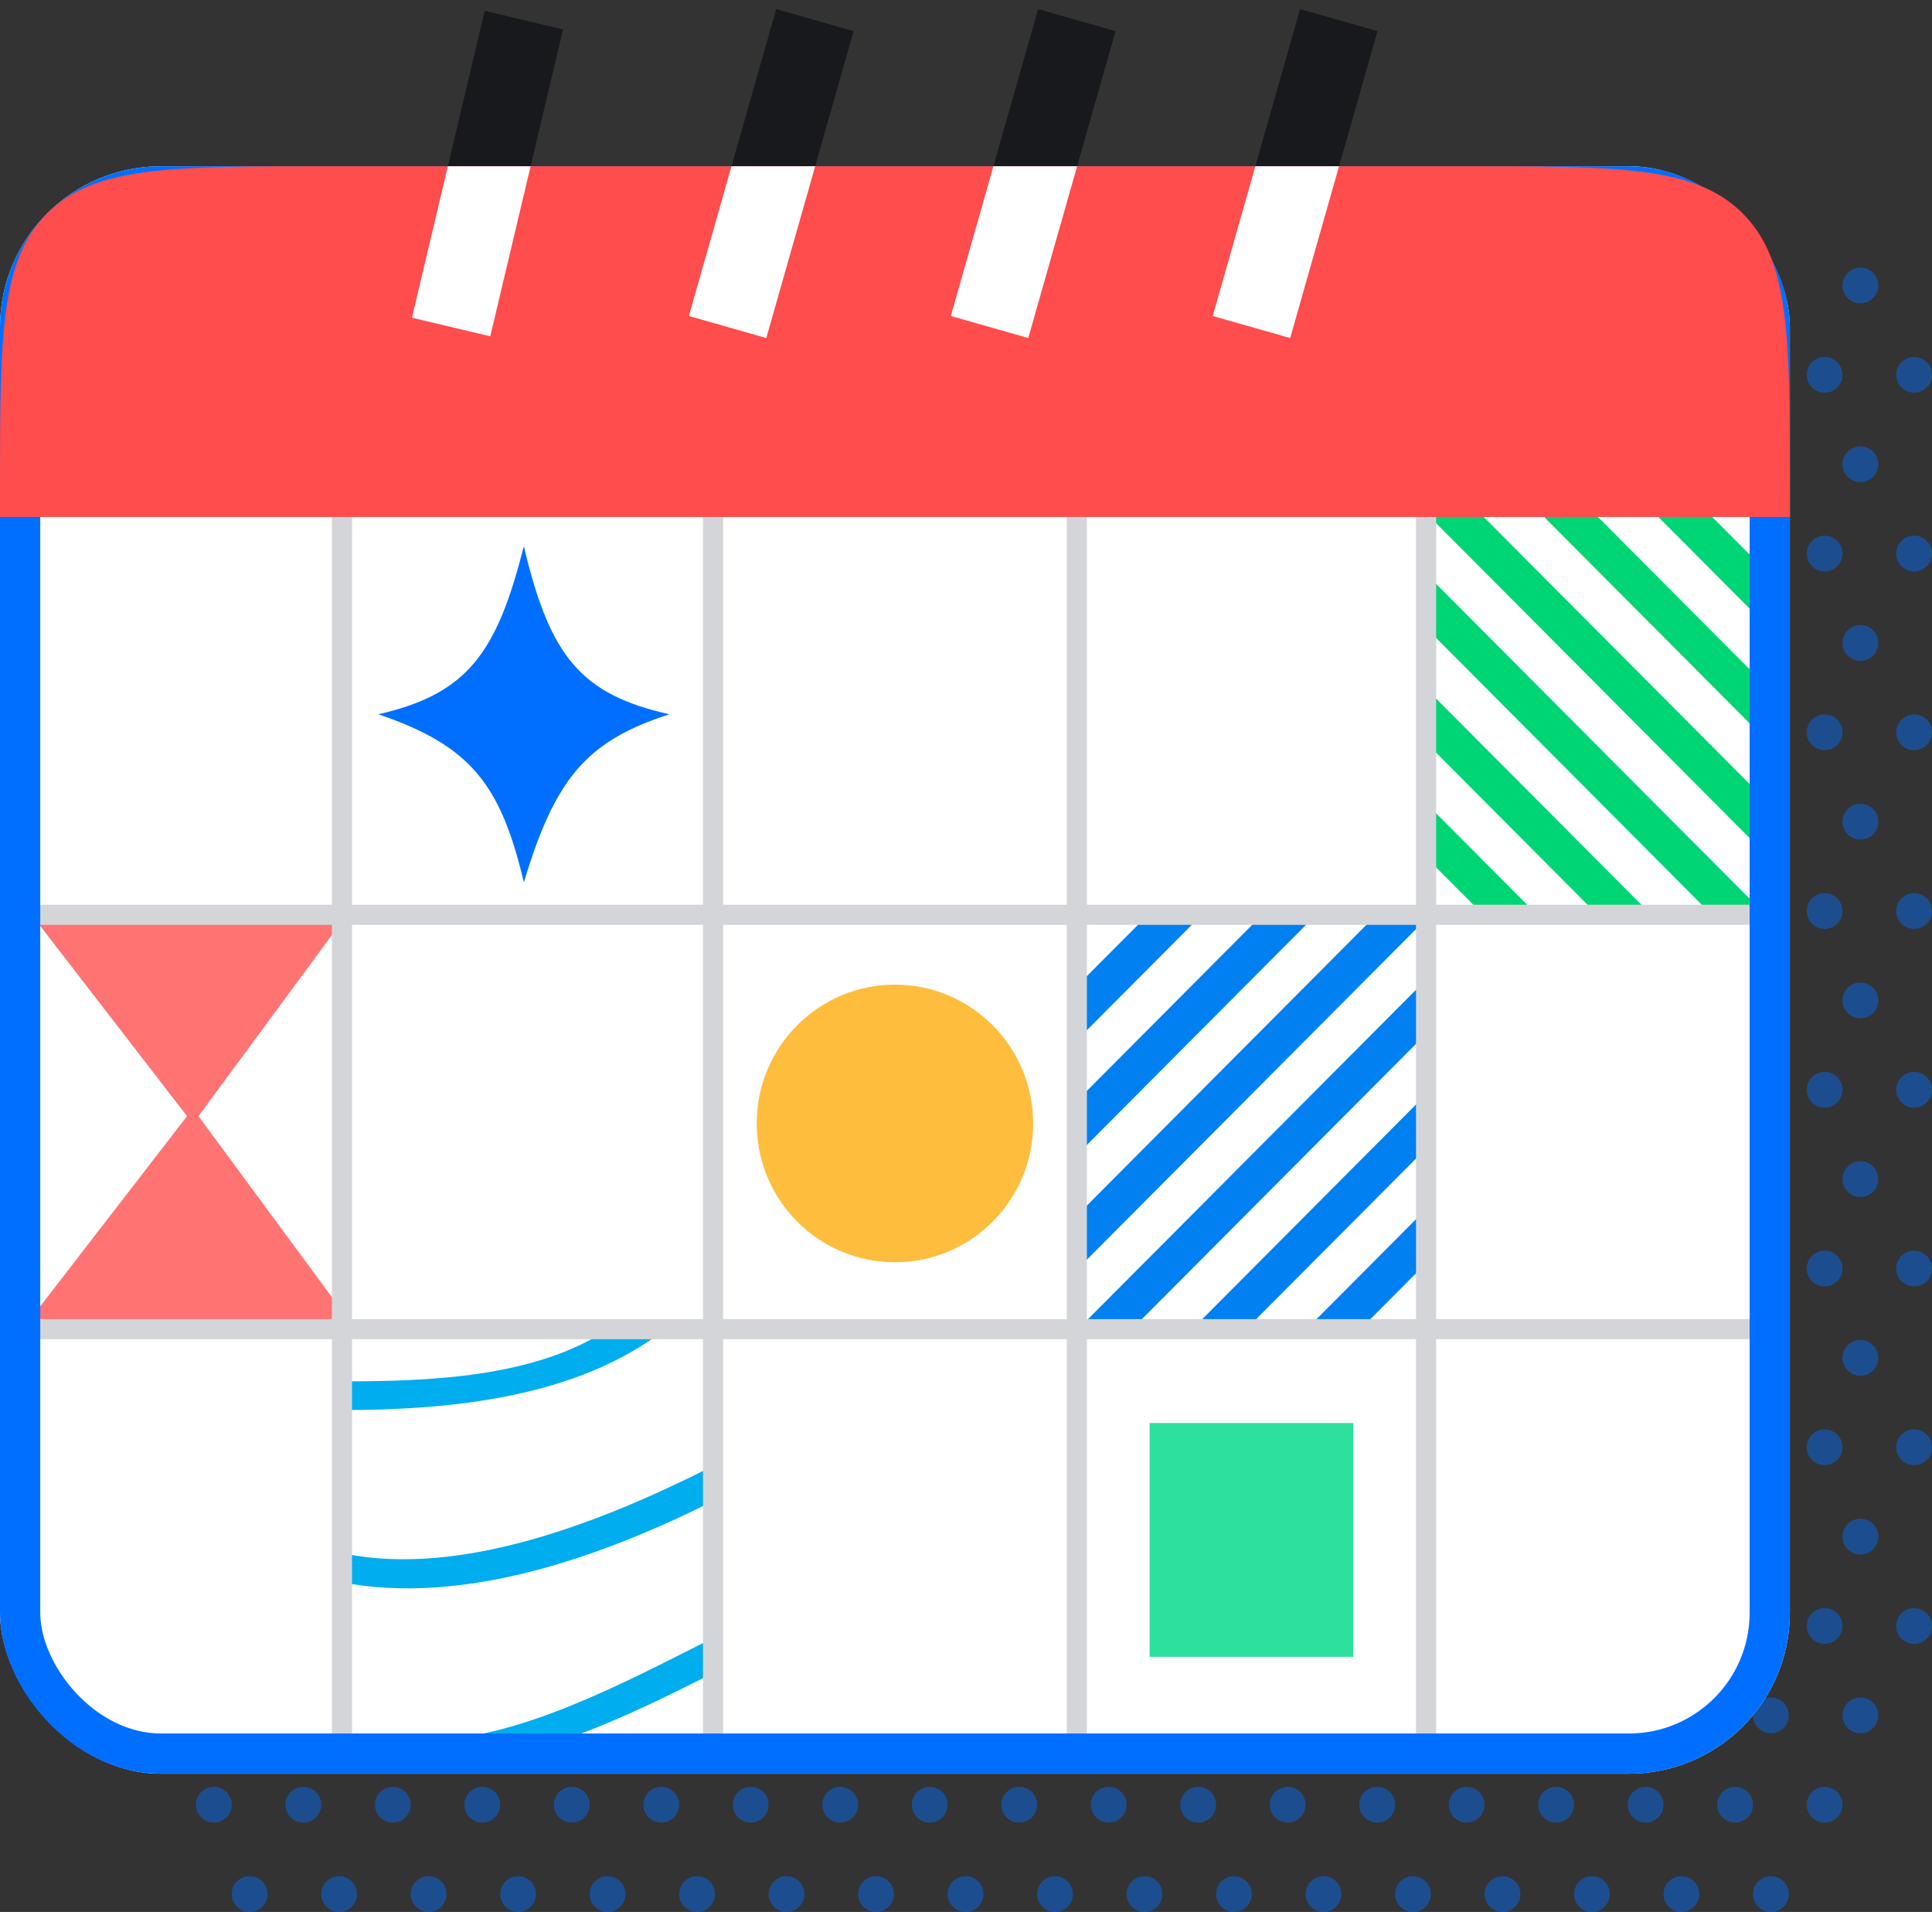 <svg width="96" height="95" viewBox="0 0 96 95" fill="none" xmlns="http://www.w3.org/2000/svg">
<rect x="0" y="0" width="96" height="95" fill="#333333" stroke="none"/>
<path d="M93.332 14.184C93.332 14.675 92.934 15.072 92.443 15.072C91.952 15.072 91.553 14.675 91.553 14.184C91.553 13.694 91.952 13.296 92.443 13.296C92.934 13.296 93.332 13.694 93.332 14.184Z" fill="#006FFF" fill-opacity="0.45"/>
<path d="M91.553 18.625C91.553 19.115 91.155 19.513 90.664 19.513C90.173 19.513 89.775 19.115 89.775 18.625C89.775 18.134 90.173 17.737 90.664 17.737C91.155 17.737 91.553 18.134 91.553 18.625Z" fill="#006FFF" fill-opacity="0.45"/>
<path d="M96 18.625C96 19.115 95.602 19.513 95.111 19.513C94.62 19.513 94.221 19.115 94.221 18.625C94.221 18.134 94.62 17.737 95.111 17.737C95.602 17.737 96 18.134 96 18.625Z" fill="#006FFF" fill-opacity="0.45"/>
<path d="M93.332 23.065C93.332 23.556 92.934 23.953 92.443 23.953C91.952 23.953 91.553 23.556 91.553 23.065C91.553 22.575 91.952 22.177 92.443 22.177C92.934 22.177 93.332 22.575 93.332 23.065Z" fill="#006FFF" fill-opacity="0.45"/>
<path d="M91.553 27.506C91.553 27.996 91.155 28.394 90.664 28.394C90.173 28.394 89.775 27.996 89.775 27.506C89.775 27.015 90.173 26.617 90.664 26.617C91.155 26.617 91.553 27.015 91.553 27.506Z" fill="#006FFF" fill-opacity="0.45"/>
<path d="M96 27.506C96 27.996 95.602 28.394 95.111 28.394C94.62 28.394 94.221 27.996 94.221 27.506C94.221 27.015 94.62 26.617 95.111 26.617C95.602 26.617 96 27.015 96 27.506Z" fill="#006FFF" fill-opacity="0.45"/>
<path d="M93.332 31.946C93.332 32.437 92.934 32.834 92.443 32.834C91.952 32.834 91.553 32.437 91.553 31.946C91.553 31.456 91.952 31.058 92.443 31.058C92.934 31.058 93.332 31.456 93.332 31.946Z" fill="#006FFF" fill-opacity="0.45"/>
<path d="M91.553 36.386C91.553 36.877 91.155 37.275 90.664 37.275C90.173 37.275 89.775 36.877 89.775 36.386C89.775 35.896 90.173 35.498 90.664 35.498C91.155 35.498 91.553 35.896 91.553 36.386Z" fill="#006FFF" fill-opacity="0.45"/>
<path d="M96 36.386C96 36.877 95.602 37.275 95.111 37.275C94.62 37.275 94.221 36.877 94.221 36.386C94.221 35.896 94.62 35.498 95.111 35.498C95.602 35.498 96 35.896 96 36.386Z" fill="#006FFF" fill-opacity="0.45"/>
<path d="M93.332 40.827C93.332 41.317 92.934 41.715 92.443 41.715C91.952 41.715 91.553 41.317 91.553 40.827C91.553 40.336 91.952 39.939 92.443 39.939C92.934 39.939 93.332 40.336 93.332 40.827Z" fill="#006FFF" fill-opacity="0.45"/>
<path d="M91.553 45.267C91.553 45.758 91.155 46.155 90.664 46.155C90.173 46.155 89.775 45.758 89.775 45.267C89.775 44.777 90.173 44.379 90.664 44.379C91.155 44.379 91.553 44.777 91.553 45.267Z" fill="#006FFF" fill-opacity="0.45"/>
<path d="M96 45.267C96 45.758 95.602 46.155 95.111 46.155C94.62 46.155 94.221 45.758 94.221 45.267C94.221 44.777 94.62 44.379 95.111 44.379C95.602 44.379 96 44.777 96 45.267Z" fill="#006FFF" fill-opacity="0.45"/>
<path d="M93.332 49.708C93.332 50.198 92.934 50.596 92.443 50.596C91.952 50.596 91.553 50.198 91.553 49.708C91.553 49.217 91.952 48.82 92.443 48.82C92.934 48.82 93.332 49.217 93.332 49.708Z" fill="#006FFF" fill-opacity="0.45"/>
<path d="M91.553 54.148C91.553 54.639 91.155 55.036 90.664 55.036C90.173 55.036 89.775 54.639 89.775 54.148C89.775 53.658 90.173 53.26 90.664 53.26C91.155 53.26 91.553 53.658 91.553 54.148Z" fill="#006FFF" fill-opacity="0.45"/>
<path d="M96 54.148C96 54.639 95.602 55.036 95.111 55.036C94.62 55.036 94.221 54.639 94.221 54.148C94.221 53.658 94.62 53.26 95.111 53.26C95.602 53.26 96 53.658 96 54.148Z" fill="#006FFF" fill-opacity="0.45"/>
<path d="M93.332 58.589C93.332 59.079 92.934 59.477 92.443 59.477C91.952 59.477 91.553 59.079 91.553 58.589C91.553 58.098 91.952 57.7 92.443 57.7C92.934 57.7 93.332 58.098 93.332 58.589Z" fill="#006FFF" fill-opacity="0.45"/>
<path d="M91.553 63.029C91.553 63.52 91.155 63.917 90.664 63.917C90.173 63.917 89.775 63.52 89.775 63.029C89.775 62.538 90.173 62.141 90.664 62.141C91.155 62.141 91.553 62.538 91.553 63.029Z" fill="#006FFF" fill-opacity="0.45"/>
<path d="M96 63.029C96 63.52 95.602 63.917 95.111 63.917C94.62 63.917 94.221 63.52 94.221 63.029C94.221 62.538 94.62 62.141 95.111 62.141C95.602 62.141 96 62.538 96 63.029Z" fill="#006FFF" fill-opacity="0.45"/>
<path d="M93.332 67.469C93.332 67.96 92.934 68.358 92.443 68.358C91.952 68.358 91.553 67.96 91.553 67.469C91.553 66.979 91.952 66.581 92.443 66.581C92.934 66.581 93.332 66.979 93.332 67.469Z" fill="#006FFF" fill-opacity="0.45"/>
<path d="M91.553 71.91C91.553 72.4 91.155 72.798 90.664 72.798C90.173 72.798 89.775 72.4 89.775 71.91C89.775 71.419 90.173 71.022 90.664 71.022C91.155 71.022 91.553 71.419 91.553 71.91Z" fill="#006FFF" fill-opacity="0.45"/>
<path d="M96 71.91C96 72.4 95.602 72.798 95.111 72.798C94.62 72.798 94.221 72.4 94.221 71.91C94.221 71.419 94.62 71.022 95.111 71.022C95.602 71.022 96 71.419 96 71.91Z" fill="#006FFF" fill-opacity="0.45"/>
<path d="M93.332 76.35C93.332 76.841 92.934 77.238 92.443 77.238C91.952 77.238 91.553 76.841 91.553 76.35C91.553 75.86 91.952 75.462 92.443 75.462C92.934 75.462 93.332 75.86 93.332 76.35Z" fill="#006FFF" fill-opacity="0.45"/>
<path d="M91.553 80.791C91.553 81.281 91.155 81.679 90.664 81.679C90.173 81.679 89.775 81.281 89.775 80.791C89.775 80.3 90.173 79.903 90.664 79.903C91.155 79.903 91.553 80.3 91.553 80.791Z" fill="#006FFF" fill-opacity="0.45"/>
<path d="M96 80.791C96 81.281 95.602 81.679 95.111 81.679C94.62 81.679 94.221 81.281 94.221 80.791C94.221 80.3 94.62 79.903 95.111 79.903C95.602 79.903 96 80.3 96 80.791Z" fill="#006FFF" fill-opacity="0.45"/>
<path d="M88.885 85.231C88.885 85.722 88.487 86.119 87.996 86.119C87.505 86.119 87.107 85.722 87.107 85.231C87.107 84.741 87.505 84.343 87.996 84.343C88.487 84.343 88.885 84.741 88.885 85.231Z" fill="#006FFF" fill-opacity="0.45"/>
<path d="M93.332 85.231C93.332 85.722 92.934 86.119 92.443 86.119C91.952 86.119 91.553 85.722 91.553 85.231C91.553 84.741 91.952 84.343 92.443 84.343C92.934 84.343 93.332 84.741 93.332 85.231Z" fill="#006FFF" fill-opacity="0.45"/>
<path d="M11.515 89.671C11.515 90.162 11.117 90.56 10.626 90.56C10.135 90.56 9.736 90.162 9.736 89.671C9.736 89.181 10.135 88.783 10.626 88.783C11.117 88.783 11.515 89.181 11.515 89.671Z" fill="#006FFF" fill-opacity="0.45"/>
<path d="M15.962 89.671C15.962 90.162 15.563 90.56 15.072 90.56C14.581 90.56 14.183 90.162 14.183 89.671C14.183 89.181 14.581 88.783 15.072 88.783C15.563 88.783 15.962 89.181 15.962 89.671Z" fill="#006FFF" fill-opacity="0.45"/>
<path d="M20.408 89.671C20.408 90.162 20.01 90.56 19.519 90.56C19.028 90.56 18.63 90.162 18.63 89.671C18.63 89.181 19.028 88.783 19.519 88.783C20.01 88.783 20.408 89.181 20.408 89.671Z" fill="#006FFF" fill-opacity="0.45"/>
<path d="M24.855 89.671C24.855 90.162 24.457 90.56 23.965 90.56C23.474 90.56 23.076 90.162 23.076 89.671C23.076 89.181 23.474 88.783 23.965 88.783C24.457 88.783 24.855 89.181 24.855 89.671Z" fill="#006FFF" fill-opacity="0.45"/>
<path d="M29.301 89.671C29.301 90.162 28.903 90.56 28.412 90.56C27.921 90.56 27.523 90.162 27.523 89.671C27.523 89.181 27.921 88.783 28.412 88.783C28.903 88.783 29.301 89.181 29.301 89.671Z" fill="#006FFF" fill-opacity="0.45"/>
<path d="M33.748 89.671C33.748 90.162 33.35 90.56 32.859 90.56C32.367 90.56 31.969 90.162 31.969 89.671C31.969 89.181 32.367 88.783 32.859 88.783C33.35 88.783 33.748 89.181 33.748 89.671Z" fill="#006FFF" fill-opacity="0.45"/>
<path d="M38.195 89.671C38.195 90.162 37.796 90.56 37.305 90.56C36.814 90.56 36.416 90.162 36.416 89.671C36.416 89.181 36.814 88.783 37.305 88.783C37.796 88.783 38.195 89.181 38.195 89.671Z" fill="#006FFF" fill-opacity="0.45"/>
<path d="M42.641 89.671C42.641 90.162 42.243 90.56 41.752 90.56C41.261 90.56 40.862 90.162 40.862 89.671C40.862 89.181 41.261 88.783 41.752 88.783C42.243 88.783 42.641 89.181 42.641 89.671Z" fill="#006FFF" fill-opacity="0.45"/>
<path d="M47.088 89.671C47.088 90.162 46.69 90.56 46.198 90.56C45.707 90.56 45.309 90.162 45.309 89.671C45.309 89.181 45.707 88.783 46.198 88.783C46.69 88.783 47.088 89.181 47.088 89.671Z" fill="#006FFF" fill-opacity="0.45"/>
<path d="M51.534 89.671C51.534 90.162 51.136 90.56 50.645 90.56C50.154 90.56 49.756 90.162 49.756 89.671C49.756 89.181 50.154 88.783 50.645 88.783C51.136 88.783 51.534 89.181 51.534 89.671Z" fill="#006FFF" fill-opacity="0.45"/>
<path d="M55.981 89.671C55.981 90.162 55.583 90.56 55.092 90.56C54.6 90.56 54.202 90.162 54.202 89.671C54.202 89.181 54.6 88.783 55.092 88.783C55.583 88.783 55.981 89.181 55.981 89.671Z" fill="#006FFF" fill-opacity="0.45"/>
<path d="M60.427 89.671C60.427 90.162 60.029 90.56 59.538 90.56C59.047 90.56 58.649 90.162 58.649 89.671C58.649 89.181 59.047 88.783 59.538 88.783C60.029 88.783 60.427 89.181 60.427 89.671Z" fill="#006FFF" fill-opacity="0.45"/>
<path d="M64.874 89.671C64.874 90.162 64.476 90.56 63.985 90.56C63.493 90.56 63.095 90.162 63.095 89.671C63.095 89.181 63.493 88.783 63.985 88.783C64.476 88.783 64.874 89.181 64.874 89.671Z" fill="#006FFF" fill-opacity="0.45"/>
<path d="M69.321 89.671C69.321 90.162 68.922 90.56 68.431 90.56C67.94 90.56 67.542 90.162 67.542 89.671C67.542 89.181 67.94 88.783 68.431 88.783C68.922 88.783 69.321 89.181 69.321 89.671Z" fill="#006FFF" fill-opacity="0.45"/>
<path d="M73.767 89.671C73.767 90.162 73.369 90.56 72.878 90.56C72.387 90.56 71.989 90.162 71.989 89.671C71.989 89.181 72.387 88.783 72.878 88.783C73.369 88.783 73.767 89.181 73.767 89.671Z" fill="#006FFF" fill-opacity="0.45"/>
<path d="M78.214 89.671C78.214 90.162 77.816 90.56 77.324 90.56C76.833 90.56 76.435 90.162 76.435 89.671C76.435 89.181 76.833 88.783 77.324 88.783C77.816 88.783 78.214 89.181 78.214 89.671Z" fill="#006FFF" fill-opacity="0.45"/>
<path d="M82.66 89.671C82.66 90.162 82.262 90.56 81.771 90.56C81.28 90.56 80.882 90.162 80.882 89.671C80.882 89.181 81.28 88.783 81.771 88.783C82.262 88.783 82.66 89.181 82.66 89.671Z" fill="#006FFF" fill-opacity="0.45"/>
<path d="M87.107 89.671C87.107 90.162 86.709 90.56 86.218 90.56C85.726 90.56 85.328 90.162 85.328 89.671C85.328 89.181 85.726 88.783 86.218 88.783C86.709 88.783 87.107 89.181 87.107 89.671Z" fill="#006FFF" fill-opacity="0.45"/>
<path d="M91.553 89.671C91.553 90.162 91.155 90.56 90.664 90.56C90.173 90.56 89.775 90.162 89.775 89.671C89.775 89.181 90.173 88.783 90.664 88.783C91.155 88.783 91.553 89.181 91.553 89.671Z" fill="#006FFF" fill-opacity="0.45"/>
<path d="M13.294 94.112C13.294 94.602 12.896 95 12.404 95C11.913 95 11.515 94.602 11.515 94.112C11.515 93.621 11.913 93.224 12.404 93.224C12.896 93.224 13.294 93.621 13.294 94.112Z" fill="#006FFF" fill-opacity="0.45"/>
<path d="M17.74 94.112C17.74 94.602 17.342 95 16.851 95C16.36 95 15.962 94.602 15.962 94.112C15.962 93.621 16.36 93.224 16.851 93.224C17.342 93.224 17.74 93.621 17.74 94.112Z" fill="#006FFF" fill-opacity="0.45"/>
<path d="M22.187 94.112C22.187 94.602 21.789 95 21.298 95C20.806 95 20.408 94.602 20.408 94.112C20.408 93.621 20.806 93.224 21.298 93.224C21.789 93.224 22.187 93.621 22.187 94.112Z" fill="#006FFF" fill-opacity="0.45"/>
<path d="M26.634 94.112C26.634 94.602 26.235 95 25.744 95C25.253 95 24.855 94.602 24.855 94.112C24.855 93.621 25.253 93.224 25.744 93.224C26.235 93.224 26.634 93.621 26.634 94.112Z" fill="#006FFF" fill-opacity="0.45"/>
<path d="M31.08 94.112C31.08 94.602 30.682 95 30.191 95C29.7 95 29.301 94.602 29.301 94.112C29.301 93.621 29.7 93.224 30.191 93.224C30.682 93.224 31.08 93.621 31.08 94.112Z" fill="#006FFF" fill-opacity="0.45"/>
<path d="M35.527 94.112C35.527 94.602 35.129 95 34.637 95C34.146 95 33.748 94.602 33.748 94.112C33.748 93.621 34.146 93.224 34.637 93.224C35.129 93.224 35.527 93.621 35.527 94.112Z" fill="#006FFF" fill-opacity="0.45"/>
<path d="M39.973 94.112C39.973 94.602 39.575 95 39.084 95C38.593 95 38.195 94.602 38.195 94.112C38.195 93.621 38.593 93.224 39.084 93.224C39.575 93.224 39.973 93.621 39.973 94.112Z" fill="#006FFF" fill-opacity="0.45"/>
<path d="M44.42 94.112C44.42 94.602 44.022 95 43.531 95C43.039 95 42.641 94.602 42.641 94.112C42.641 93.621 43.039 93.224 43.531 93.224C44.022 93.224 44.42 93.621 44.42 94.112Z" fill="#006FFF" fill-opacity="0.45"/>
<path d="M48.866 94.112C48.866 94.602 48.468 95 47.977 95C47.486 95 47.088 94.602 47.088 94.112C47.088 93.621 47.486 93.224 47.977 93.224C48.468 93.224 48.866 93.621 48.866 94.112Z" fill="#006FFF" fill-opacity="0.45"/>
<path d="M53.313 94.112C53.313 94.602 52.915 95 52.424 95C51.932 95 51.534 94.602 51.534 94.112C51.534 93.621 51.932 93.224 52.424 93.224C52.915 93.224 53.313 93.621 53.313 94.112Z" fill="#006FFF" fill-opacity="0.45"/>
<path d="M57.76 94.112C57.76 94.602 57.361 95 56.87 95C56.379 95 55.981 94.602 55.981 94.112C55.981 93.621 56.379 93.224 56.87 93.224C57.361 93.224 57.76 93.621 57.76 94.112Z" fill="#006FFF" fill-opacity="0.45"/>
<path d="M62.206 94.112C62.206 94.602 61.808 95 61.317 95C60.826 95 60.427 94.602 60.427 94.112C60.427 93.621 60.826 93.224 61.317 93.224C61.808 93.224 62.206 93.621 62.206 94.112Z" fill="#006FFF" fill-opacity="0.45"/>
<path d="M66.653 94.112C66.653 94.602 66.254 95 65.763 95C65.272 95 64.874 94.602 64.874 94.112C64.874 93.621 65.272 93.224 65.763 93.224C66.254 93.224 66.653 93.621 66.653 94.112Z" fill="#006FFF" fill-opacity="0.45"/>
<path d="M71.099 94.112C71.099 94.602 70.701 95 70.21 95C69.719 95 69.321 94.602 69.321 94.112C69.321 93.621 69.719 93.224 70.21 93.224C70.701 93.224 71.099 93.621 71.099 94.112Z" fill="#006FFF" fill-opacity="0.45"/>
<path d="M75.546 94.112C75.546 94.602 75.148 95 74.656 95C74.165 95 73.767 94.602 73.767 94.112C73.767 93.621 74.165 93.224 74.656 93.224C75.148 93.224 75.546 93.621 75.546 94.112Z" fill="#006FFF" fill-opacity="0.45"/>
<path d="M79.992 94.112C79.992 94.602 79.594 95 79.103 95C78.612 95 78.214 94.602 78.214 94.112C78.214 93.621 78.612 93.224 79.103 93.224C79.594 93.224 79.992 93.621 79.992 94.112Z" fill="#006FFF" fill-opacity="0.45"/>
<path d="M84.439 94.112C84.439 94.602 84.041 95 83.55 95C83.058 95 82.66 94.602 82.66 94.112C82.66 93.621 83.058 93.224 83.55 93.224C84.041 93.224 84.439 93.621 84.439 94.112Z" fill="#006FFF" fill-opacity="0.45"/>
<path d="M88.885 94.112C88.885 94.602 88.487 95 87.996 95C87.505 95 87.107 94.602 87.107 94.112C87.107 93.621 87.505 93.224 87.996 93.224C88.487 93.224 88.885 93.621 88.885 94.112Z" fill="#006FFF" fill-opacity="0.45"/>
<rect y="8.261" width="88.938" height="79.871" rx="8" fill="white"/>
<path d="M70.611 45.914L53.728 62.868V60.181L67.935 45.914H70.611Z" fill="#0080F1"/>
<path d="M64.935 45.914L53.728 57.168V54.481L62.259 45.914H64.935Z" fill="#0080F1"/>
<path d="M59.258 45.914L53.728 51.468V48.78L56.582 45.914H59.258Z" fill="#0080F1"/>
<path d="M53.728 65.881L71.1 48.437V51.124L56.026 66.261H53.728V65.881Z" fill="#0080F1"/>
<path d="M59.026 66.261L71.1 54.137V56.824L61.702 66.261H59.026Z" fill="#0080F1"/>
<path d="M64.703 66.261L71.1 59.837V62.524L67.379 66.261H64.703Z" fill="#0080F1"/>
<path fill-rule="evenodd" clip-rule="evenodd" d="M17.002 70.061V68.636C21.242 68.636 26.601 68.465 30.247 66.024H33.086C28.692 69.456 22.391 70.061 17.002 70.061ZM35.134 72.987L35.451 74.574C30.011 77.306 23.028 79.836 16.863 78.598L17.142 77.201C22.982 78.374 29.989 75.57 35.134 72.987ZM35.134 81.537L35.451 83.124C31.323 85.197 26.453 87.637 21.733 87.637L21.26 86.45C25.745 86.45 31.215 83.504 35.134 81.537Z" fill="#00ADEF"/>
<path d="M87.641 45.36L70.758 28.407V31.094L84.965 45.36H87.641Z" fill="#00D575"/>
<path d="M81.964 45.36L70.758 34.107V36.794L79.288 45.36H81.964Z" fill="#00D575"/>
<path d="M76.288 45.36L70.758 39.807V42.494L73.612 45.36H76.288Z" fill="#00D575"/>
<path d="M70.758 25.393L88.129 42.838V40.151L73.055 25.014H70.758V25.393Z" fill="#00D575"/>
<path d="M76.056 25.014L88.129 37.138V34.45L78.732 25.014H76.056Z" fill="#00D575"/>
<path d="M81.732 25.014L88.129 31.437V28.75L84.408 25.014H81.732Z" fill="#00D575"/>
<path d="M1.446 45.292H17.354L9.585 55.834L1.446 45.292Z" fill="#FF7373"/>
<path d="M1.446 65.623H17.354L9.585 55.081L1.446 65.623Z" fill="#FF7373"/>
<path d="M26.031 1L22.415 16.248" stroke="#17191C" stroke-width="4"/>
<path d="M40.492 1L36.154 16.248" stroke="#17191C" stroke-width="4"/>
<path d="M53.508 1L49.169 16.248" stroke="#17191C" stroke-width="4"/>
<path d="M66.523 1L62.184 16.248" stroke="#17191C" stroke-width="4"/>
<path d="M16.992 25.688V86.68" stroke="#D3D5D9"/>
<path d="M35.431 25.688V86.68" stroke="#D3D5D9"/>
<path d="M53.508 25.688V86.68" stroke="#D3D5D9"/>
<path d="M70.861 25.688V86.68" stroke="#D3D5D9"/>
<path d="M1.446 66.042L87.492 66.042" stroke="#D3D5D9"/>
<path d="M1.446 45.453L87.492 45.453" stroke="#D3D5D9"/>
<path d="M26.031 27.14C27.325 32.638 28.883 34.508 33.261 35.49C29.115 36.824 27.575 38.715 26.031 43.84C24.878 38.986 23.401 37.054 18.8 35.49C23.284 34.466 24.688 32.396 26.031 27.14Z" fill="#006FFF"/>
<ellipse cx="44.469" cy="55.821" rx="6.869" ry="6.898" fill="#FFBD3E"/>
<rect x="57.123" y="70.706" width="10.123" height="11.618" fill="#2DE09E"/>
<rect x="1" y="9.261" width="86.938" height="77.871" rx="7" stroke="#006FFF" stroke-width="2"/>
<path d="M0 24.261C0 16.719 0 12.947 2.343 10.604C4.686 8.261 8.458 8.261 16 8.261H72.938C80.481 8.261 84.252 8.261 86.595 10.604C88.938 12.947 88.938 16.719 88.938 24.261V25.688H0V24.261Z" fill="#FF4C4C"/>
<path d="M22.254 8.261L20.469 15.787L24.361 16.71L26.365 8.261H22.254Z" fill="white"/>
<path d="M36.347 8.261L34.23 15.701L38.077 16.796L40.506 8.261H36.347Z" fill="white"/>
<path d="M49.362 8.261L47.245 15.701L51.093 16.796L53.521 8.261H49.362Z" fill="white"/>
<path d="M62.378 8.261L60.261 15.701L64.108 16.796L66.536 8.261H62.378Z" fill="white"/>
</svg>
